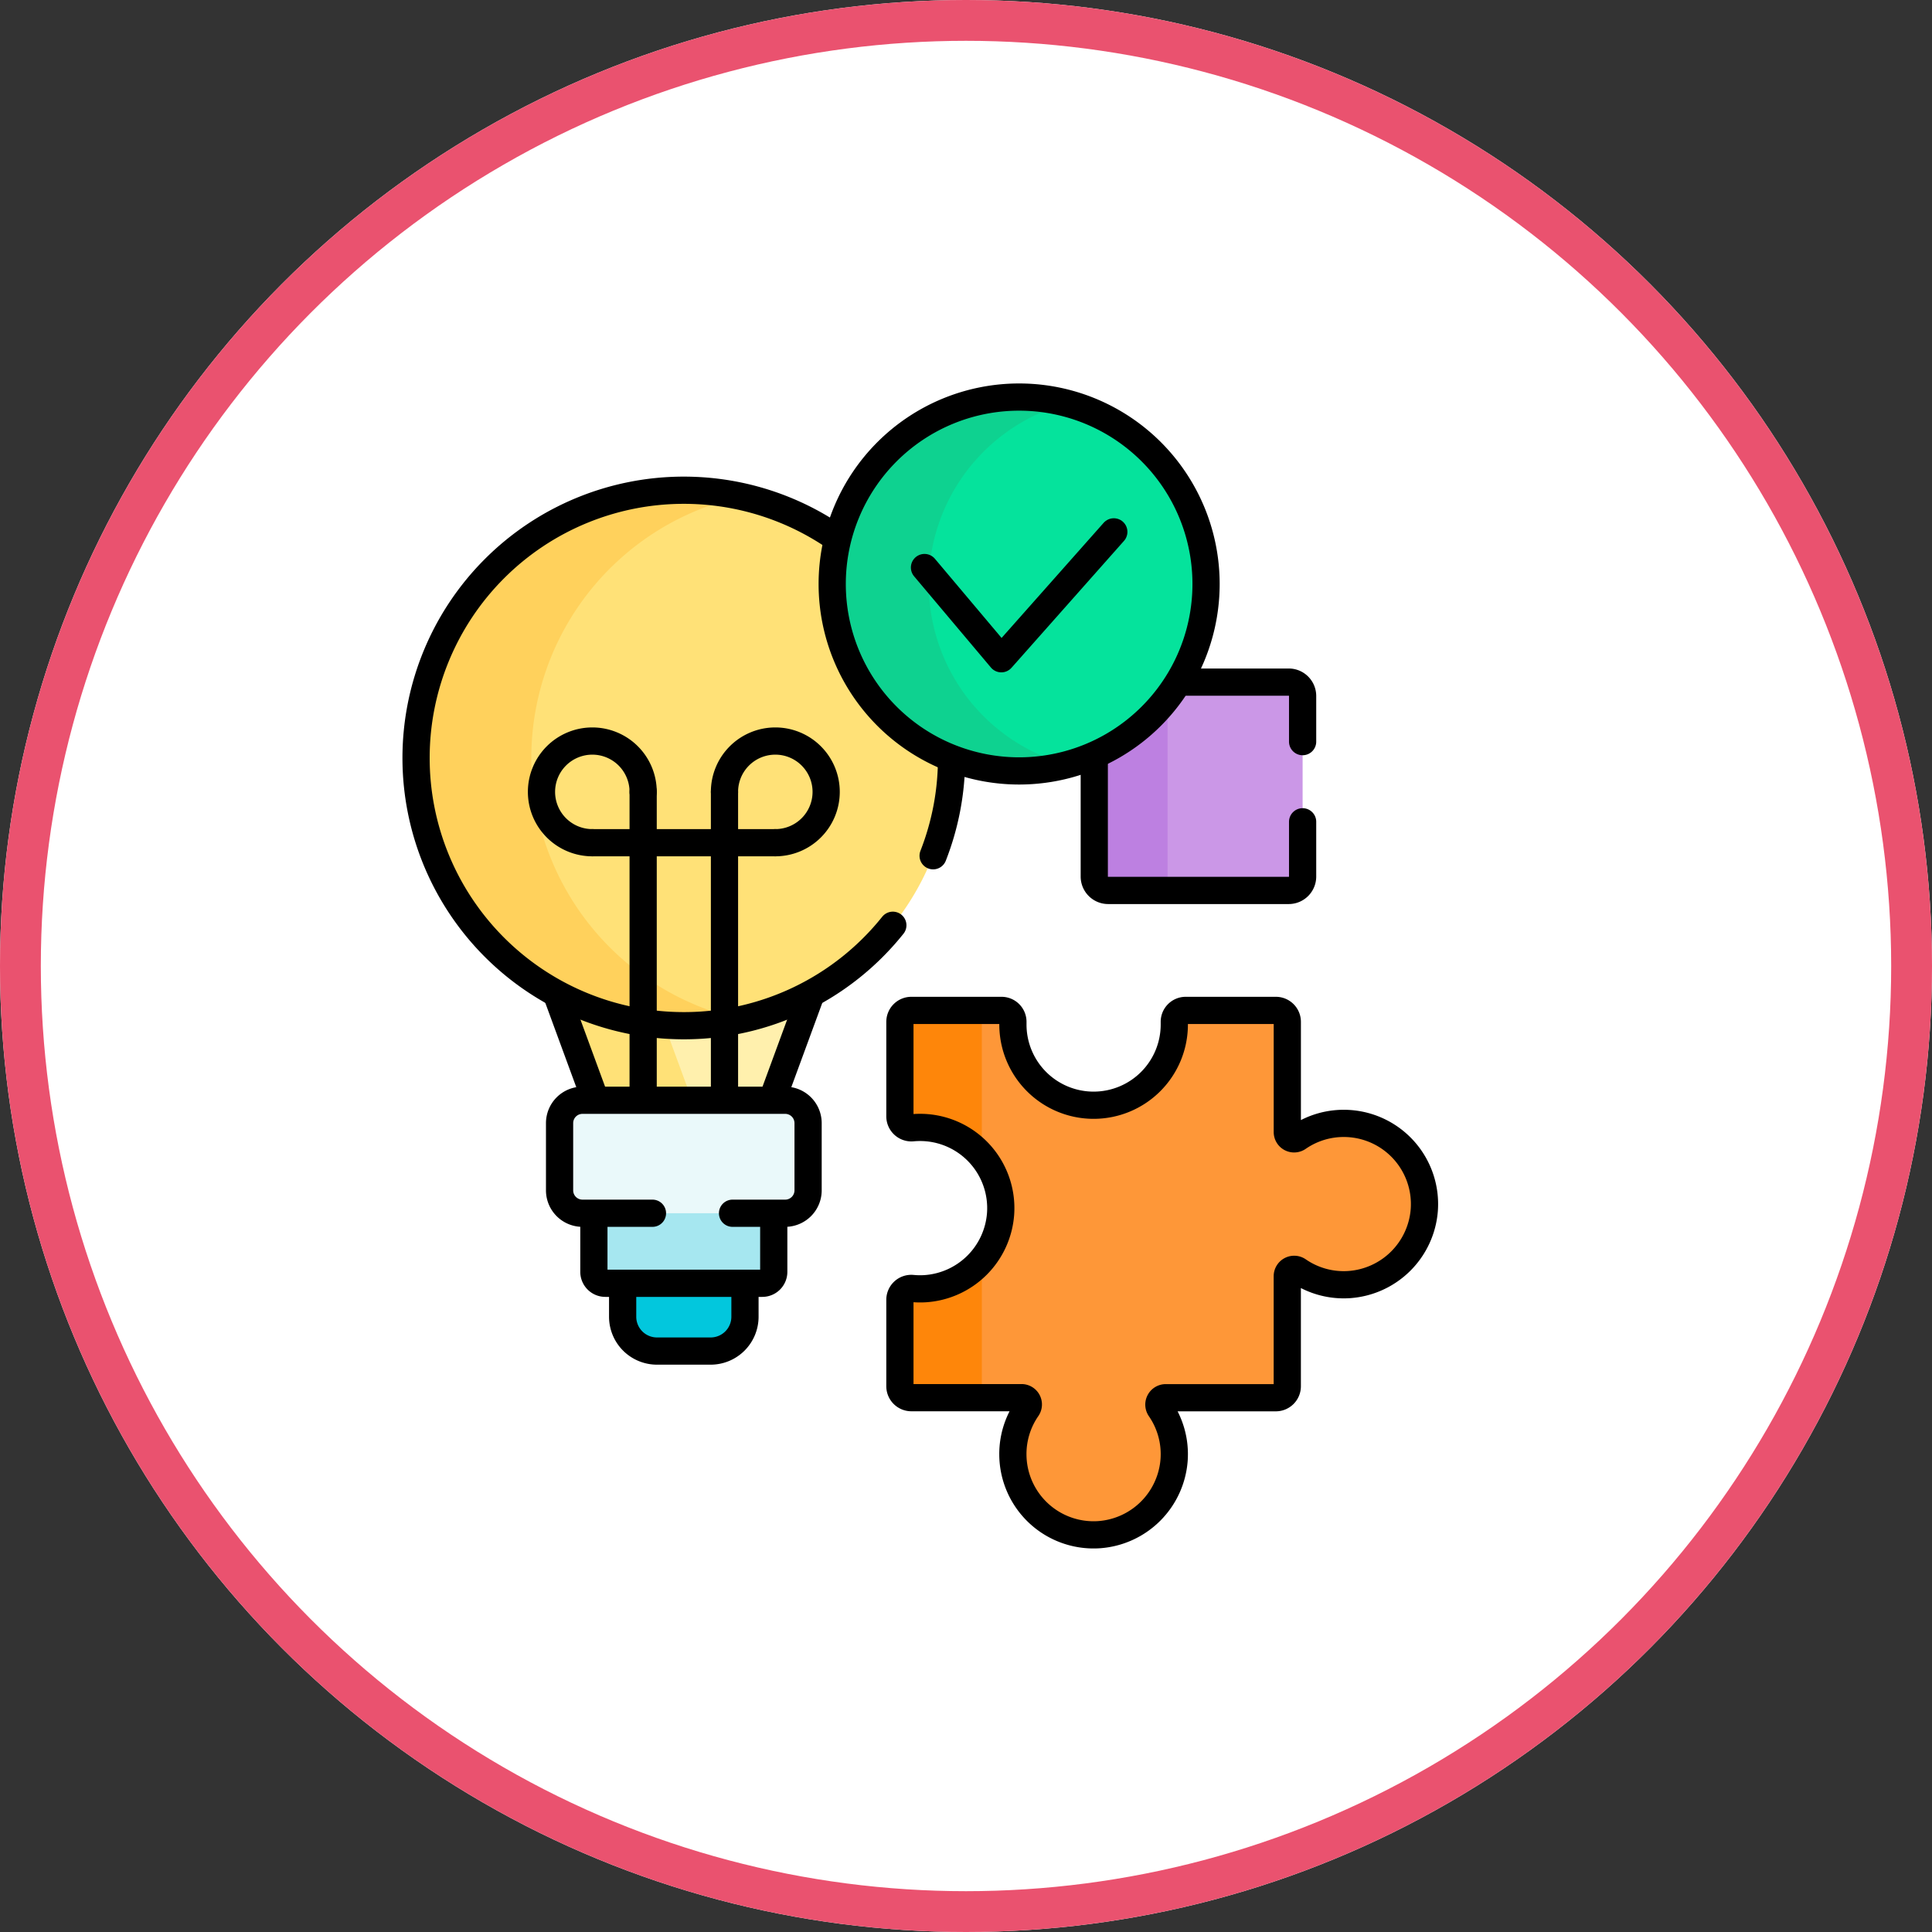 <svg xmlns="http://www.w3.org/2000/svg" xmlns:xlink="http://www.w3.org/1999/xlink" width="142" height="142" viewBox="0 0 142 142">
  <rect x="0" y="0" width="142" height="142" fill="#333333" stroke="none"/>
  <defs>
    <clipPath id="clip-path">
      <path id="path810" d="M0-682.665H86.155v86.155H0Z" transform="translate(0 682.665)"/>
    </clipPath>
  </defs>
  <g id="Grupo_1042480" data-name="Grupo 1042480" transform="translate(-309 -3800)">
    <g id="Elipse_8001" data-name="Elipse 8001" transform="translate(309 3800)" fill="#fff" stroke="#ea526f" stroke-width="3">
      <circle cx="71" cy="71" r="71" stroke="none"/>
      <circle cx="71" cy="71" r="69.5" fill="none"/>
    </g>
    <g id="g804" transform="translate(333.562 4510.587)">
      <g id="g806" transform="translate(0 -682.665)">
        <g id="g808" clip-path="url(#clip-path)">
          <g id="g814" transform="translate(55.866 22.212)">
            <path id="path816" d="M-98.953-106.02h-13.271a1.021,1.021,0,0,1-1.021-1.021v-13.271a1.021,1.021,0,0,1,1.021-1.021h13.271a1.021,1.021,0,0,1,1.021,1.021v13.271a1.021,1.021,0,0,1-1.021,1.021" transform="translate(113.245 121.333)" fill="#cb97e7"/>
          </g>
          <g id="g818" transform="translate(55.866 22.212)">
            <path id="path820" d="M-37.282-98.952v-13.271a1.021,1.021,0,0,1,1.021-1.021h-5.385a1.021,1.021,0,0,0-1.021,1.021v13.271a1.021,1.021,0,0,0,1.021,1.021h5.385a1.021,1.021,0,0,1-1.021-1.021" transform="translate(42.667 113.244)" fill="#bd80e1"/>
          </g>
          <g id="g822" transform="translate(55.866 22.212)">
            <path id="path824" d="M-106.02-30.292v-3.354a1.021,1.021,0,0,0-1.021-1.021h-13.271a1.021,1.021,0,0,0-1.021,1.021v13.271a1.021,1.021,0,0,0,1.021,1.021h13.271a1.021,1.021,0,0,0,1.021-1.021V-24.4" transform="translate(121.333 34.667)" fill="none" stroke="#000" stroke-linecap="round" stroke-linejoin="round" stroke-miterlimit="10" stroke-width="2"/>
          </g>
          <g id="g826" transform="translate(11.536 32.05)">
            <path id="path828" d="M-138.354-157.127l8.341-22.694h-28.324L-150-157.127Z" transform="translate(158.337 179.821)" fill="#fff0ad"/>
          </g>
          <g id="g830" transform="translate(11.536 32.05)">
            <path id="path832" d="M0,0,8.341,22.694H15.43L7.088,0Z" fill="#ffe177"/>
          </g>
          <g id="g834" transform="translate(11.536 32.05)">
            <path id="path836" d="M-138.354-157.127l8.341-22.694h-28.324L-150-157.127Z" transform="translate(158.337 179.821)" fill="none" stroke="#000" stroke-linecap="round" stroke-linejoin="round" stroke-miterlimit="10" stroke-width="2"/>
          </g>
          <g id="g838" transform="translate(21.202 63.077)">
            <path id="path840" d="M-44.773-57.489h-3.943a2.524,2.524,0,0,1-2.524-2.524v-3.255a2.524,2.524,0,0,1,2.524-2.524h3.943a2.524,2.524,0,0,1,2.524,2.524v3.255a2.524,2.524,0,0,1-2.524,2.524" transform="translate(51.24 65.792)" fill="#02c7dd"/>
          </g>
          <g id="g842" transform="translate(21.202 63.077)">
            <path id="path844" d="M-44.773-57.489h-3.943a2.524,2.524,0,0,1-2.524-2.524v-3.255a2.524,2.524,0,0,1,2.524-2.524h3.943a2.524,2.524,0,0,1,2.524,2.524v3.255A2.524,2.524,0,0,1-44.773-57.489Z" transform="translate(51.24 65.792)" fill="none" stroke="#000" stroke-linecap="round" stroke-linejoin="round" stroke-miterlimit="10" stroke-width="2"/>
          </g>
          <g id="g846" transform="translate(19.087 58.095)">
            <path id="path848" d="M-85.712-57.489H-97.25a.841.841,0,0,1-.841-.841V-64.95a.841.841,0,0,1,.841-.841h11.538a.841.841,0,0,1,.841.841v6.621a.841.841,0,0,1-.841.841" transform="translate(98.092 65.792)" fill="#a6e7f0"/>
          </g>
          <g id="g850" transform="translate(19.087 58.095)">
            <path id="path852" d="M-85.712-57.489H-97.25a.841.841,0,0,1-.841-.841V-64.95a.841.841,0,0,1,.841-.841h11.538a.841.841,0,0,1,.841.841v6.621A.841.841,0,0,1-85.712-57.489Z" transform="translate(98.092 65.792)" fill="none" stroke="#000" stroke-linecap="round" stroke-linejoin="round" stroke-miterlimit="10" stroke-width="2"/>
          </g>
          <g id="g854" transform="translate(6.019 8.11)">
            <path id="path856" d="M-272.5-136.248a19.679,19.679,0,0,1-19.679,19.679,19.679,19.679,0,0,1-19.679-19.679,19.679,19.679,0,0,1,19.679-19.679A19.679,19.679,0,0,1-272.5-136.248" transform="translate(311.853 155.926)" fill="#ffe177"/>
          </g>
          <g id="g858" transform="translate(6.019 8.11)">
            <path id="path860" d="M-58.648-136.248A19.685,19.685,0,0,1-43.2-155.468a19.751,19.751,0,0,0-4.235-.458,19.679,19.679,0,0,0-19.678,19.679A19.679,19.679,0,0,0-47.44-116.569a19.751,19.751,0,0,0,4.235-.458,19.685,19.685,0,0,1-15.443-19.22" transform="translate(67.118 155.926)" fill="#ffd15c"/>
          </g>
          <g id="g862" transform="translate(6.019 8.11)">
            <path id="path864" d="M-263.12-186.006a19.628,19.628,0,0,0,1.354-7.187,19.679,19.679,0,0,0-19.679-19.679,19.679,19.679,0,0,0-19.679,19.679,19.679,19.679,0,0,0,19.679,19.678,19.64,19.64,0,0,0,15.363-7.382" transform="translate(301.123 212.871)" fill="none" stroke="#000" stroke-linecap="round" stroke-linejoin="round" stroke-miterlimit="10" stroke-width="2"/>
          </g>
          <g id="g866" transform="translate(15.236 26.543)">
            <path id="path868" d="M-25.87-51.74a3.736,3.736,0,0,1-3.736-3.736,3.736,3.736,0,0,1,3.736-3.736,3.736,3.736,0,0,1,3.736,3.736" transform="translate(29.607 59.213)" fill="none" stroke="#000" stroke-linecap="round" stroke-linejoin="round" stroke-miterlimit="10" stroke-width="2"/>
          </g>
          <g id="g870" transform="translate(28.687 26.543)">
            <path id="path872" d="M0-25.87a3.736,3.736,0,0,1,3.736-3.736A3.736,3.736,0,0,1,7.473-25.87a3.736,3.736,0,0,1-3.736,3.736" transform="translate(0 29.607)" fill="none" stroke="#000" stroke-linecap="round" stroke-linejoin="round" stroke-miterlimit="10" stroke-width="2"/>
          </g>
          <g id="g874" transform="translate(18.972 34.016)">
            <path id="path876" d="M0,0H13.451" fill="#fff" stroke="#000" stroke-linecap="round" stroke-linejoin="round" stroke-miterlimit="10" stroke-width="2"/>
          </g>
          <g id="g878" transform="translate(22.709 30.279)">
            <path id="path880" d="M0,0V25.989" transform="translate(0 0)" fill="#fff" stroke="#000" stroke-linecap="round" stroke-linejoin="round" stroke-miterlimit="10" stroke-width="2"/>
          </g>
          <g id="g882" transform="translate(28.687 30.279)">
            <path id="path884" d="M0,0V25.989" transform="translate(0 0)" fill="#fff" stroke="#000" stroke-linecap="round" stroke-linejoin="round" stroke-miterlimit="10" stroke-width="2"/>
          </g>
          <g id="g886" transform="translate(16.563 52.947)">
            <path id="path888" d="M-114.839-57.489h-14.9a1.683,1.683,0,0,1-1.683-1.683v-4.938a1.683,1.683,0,0,1,1.683-1.683h14.9a1.683,1.683,0,0,1,1.683,1.683v4.938a1.683,1.683,0,0,1-1.683,1.683" transform="translate(131.425 65.792)" fill="#eaf9fa"/>
          </g>
          <g id="g890" transform="translate(16.563 52.947)">
            <path id="path892" d="M-88.042-57.489h3.87a1.683,1.683,0,0,0,1.683-1.683v-4.938a1.683,1.683,0,0,0-1.683-1.683h-14.9a1.683,1.683,0,0,0-1.683,1.683v4.938a1.683,1.683,0,0,0,1.683,1.683h5.144" transform="translate(100.758 65.792)" fill="none" stroke="#000" stroke-linecap="round" stroke-linejoin="round" stroke-miterlimit="10" stroke-width="2"/>
          </g>
          <g id="g894" transform="translate(41.583 46.34)">
            <path id="path896" d="M-228.715-139.526a5.91,5.91,0,0,1-3.765-1.025.506.506,0,0,0-.8.41v8.091a.841.841,0,0,1-.841.841h-8.092a.506.506,0,0,0-.41.8,5.909,5.909,0,0,1,1.025,3.765,5.952,5.952,0,0,1-5.5,5.5,5.932,5.932,0,0,1-6.351-5.917,5.9,5.9,0,0,1,1.049-3.368.5.5,0,0,0-.42-.784h-8.091a.841.841,0,0,1-.841-.841V-138.4a.836.836,0,0,1,.906-.839,6.036,6.036,0,0,0,.945.017,5.951,5.951,0,0,0,5.549-5.5,5.932,5.932,0,0,0-5.917-6.354q-.28,0-.553.025a.844.844,0,0,1-.93-.836v-6.948a.841.841,0,0,1,.841-.841h6.625a.838.838,0,0,1,.84.86q0,.089,0,.178a5.931,5.931,0,0,0,5.931,5.931,5.931,5.931,0,0,0,5.931-5.931c0-.059,0-.119,0-.178a.838.838,0,0,1,.84-.86h6.625a.841.841,0,0,1,.841.841v8.092a.5.5,0,0,0,.784.42,5.9,5.9,0,0,1,3.368-1.049,5.932,5.932,0,0,1,5.917,6.351,5.952,5.952,0,0,1-5.5,5.5" transform="translate(261.749 159.678)" fill="#fe9738"/>
          </g>
          <g id="g898" transform="translate(41.583 46.34)">
            <path id="path900" d="M-228.715-139.526a5.91,5.91,0,0,1-3.765-1.025.506.506,0,0,0-.8.41v8.091a.841.841,0,0,1-.841.841h-8.092a.506.506,0,0,0-.41.8,5.909,5.909,0,0,1,1.025,3.765,5.952,5.952,0,0,1-5.5,5.5,5.932,5.932,0,0,1-6.351-5.917,5.9,5.9,0,0,1,1.049-3.368.5.5,0,0,0-.42-.784h-8.091a.841.841,0,0,1-.841-.841V-138.4a.836.836,0,0,1,.906-.839,6.036,6.036,0,0,0,.945.017,5.951,5.951,0,0,0,5.549-5.5,5.932,5.932,0,0,0-5.917-6.354q-.28,0-.553.025a.844.844,0,0,1-.93-.836v-6.948a.841.841,0,0,1,.841-.841h6.625a.838.838,0,0,1,.84.86q0,.089,0,.178a5.931,5.931,0,0,0,5.931,5.931,5.931,5.931,0,0,0,5.931-5.931c0-.059,0-.119,0-.178a.838.838,0,0,1,.84-.86h6.625a.841.841,0,0,1,.841.841v8.092a.5.5,0,0,0,.784.42,5.9,5.9,0,0,1,3.368-1.049,5.932,5.932,0,0,1,5.917,6.351,5.952,5.952,0,0,1-5.5,5.5" transform="translate(261.749 159.678)" fill="#fe9738"/>
          </g>
          <g id="g902" transform="translate(41.583 46.34)">
            <path id="path904" d="M-6.436-59.722q.273-.025.553-.025a5.918,5.918,0,0,1,4.536,2.11v-9.869a.841.841,0,0,1,.841-.841H-6.524a.841.841,0,0,0-.841.841v6.948a.844.844,0,0,0,.93.836" transform="translate(7.365 68.348)" fill="#fe860a"/>
          </g>
          <g id="g906" transform="translate(41.583 64.684)">
            <path id="path908" d="M-41.674-64.287v-9.285a5.927,5.927,0,0,1-4.169,2.108,6.058,6.058,0,0,1-.945-.017.836.836,0,0,0-.906.839v6.355a.841.841,0,0,0,.841.841h6.019a.841.841,0,0,1-.841-.841" transform="translate(47.693 73.572)" fill="#fe860a"/>
          </g>
          <g id="g910" transform="translate(41.583 46.34)">
            <path id="path912" d="M-228.715-139.526a5.91,5.91,0,0,1-3.765-1.025.506.506,0,0,0-.8.41v8.091a.841.841,0,0,1-.841.841h-8.092a.506.506,0,0,0-.41.8,5.909,5.909,0,0,1,1.025,3.765,5.952,5.952,0,0,1-5.5,5.5,5.932,5.932,0,0,1-6.351-5.917,5.9,5.9,0,0,1,1.049-3.368.5.5,0,0,0-.42-.784h-8.091a.841.841,0,0,1-.841-.841V-138.4a.836.836,0,0,1,.906-.839,6.036,6.036,0,0,0,.945.017,5.951,5.951,0,0,0,5.549-5.5,5.932,5.932,0,0,0-5.917-6.354q-.28,0-.553.025a.844.844,0,0,1-.93-.836v-6.948a.841.841,0,0,1,.841-.841h6.625a.838.838,0,0,1,.84.86q0,.089,0,.178a5.931,5.931,0,0,0,5.931,5.931,5.931,5.931,0,0,0,5.931-5.931c0-.059,0-.119,0-.178a.838.838,0,0,1,.84-.86h6.625a.841.841,0,0,1,.841.841v8.092a.5.5,0,0,0,.784.42,5.9,5.9,0,0,1,3.368-1.049,5.932,5.932,0,0,1,5.917,6.351A5.952,5.952,0,0,1-228.715-139.526Z" transform="translate(261.749 159.678)" fill="none" stroke="#000" stroke-linecap="round" stroke-linejoin="round" stroke-miterlimit="10" stroke-width="2"/>
          </g>
          <g id="g914" transform="translate(36.605 1.262)">
            <path id="path916" d="M-190.246-95.122a13.739,13.739,0,0,1-13.739,13.739,13.739,13.739,0,0,1-13.739-13.739,13.739,13.739,0,0,1,13.739-13.739,13.739,13.739,0,0,1,13.739,13.739" transform="translate(217.723 108.861)" fill="#05e39c"/>
          </g>
          <g id="g918" transform="translate(36.605 1.262)">
            <path id="path920" d="M-49.132-95.122A13.743,13.743,0,0,1-38.941-108.4a13.752,13.752,0,0,0-3.548-.465A13.739,13.739,0,0,0-56.228-95.122,13.739,13.739,0,0,0-42.489-81.384a13.753,13.753,0,0,0,3.548-.465A13.743,13.743,0,0,1-49.132-95.122" transform="translate(56.228 108.861)" fill="#0ed290"/>
          </g>
          <g id="g922" transform="translate(36.605 1.262)">
            <path id="path924" d="M-190.246-95.122a13.739,13.739,0,0,1-13.739,13.739,13.739,13.739,0,0,1-13.739-13.739,13.739,13.739,0,0,1,13.739-13.739A13.739,13.739,0,0,1-190.246-95.122Z" transform="translate(217.723 108.861)" fill="none" stroke="#000" stroke-linecap="round" stroke-linejoin="round" stroke-miterlimit="10" stroke-width="2"/>
          </g>
          <g id="g926" transform="translate(43.387 11.169)">
            <path id="path928" d="M0-18.15l5.647,6.705,8.268-9.327" transform="translate(0 20.772)" fill="none" stroke="#000" stroke-linecap="round" stroke-linejoin="round" stroke-miterlimit="10" stroke-width="2"/>
          </g>
        </g>
      </g>
    </g>
  </g>
</svg>
